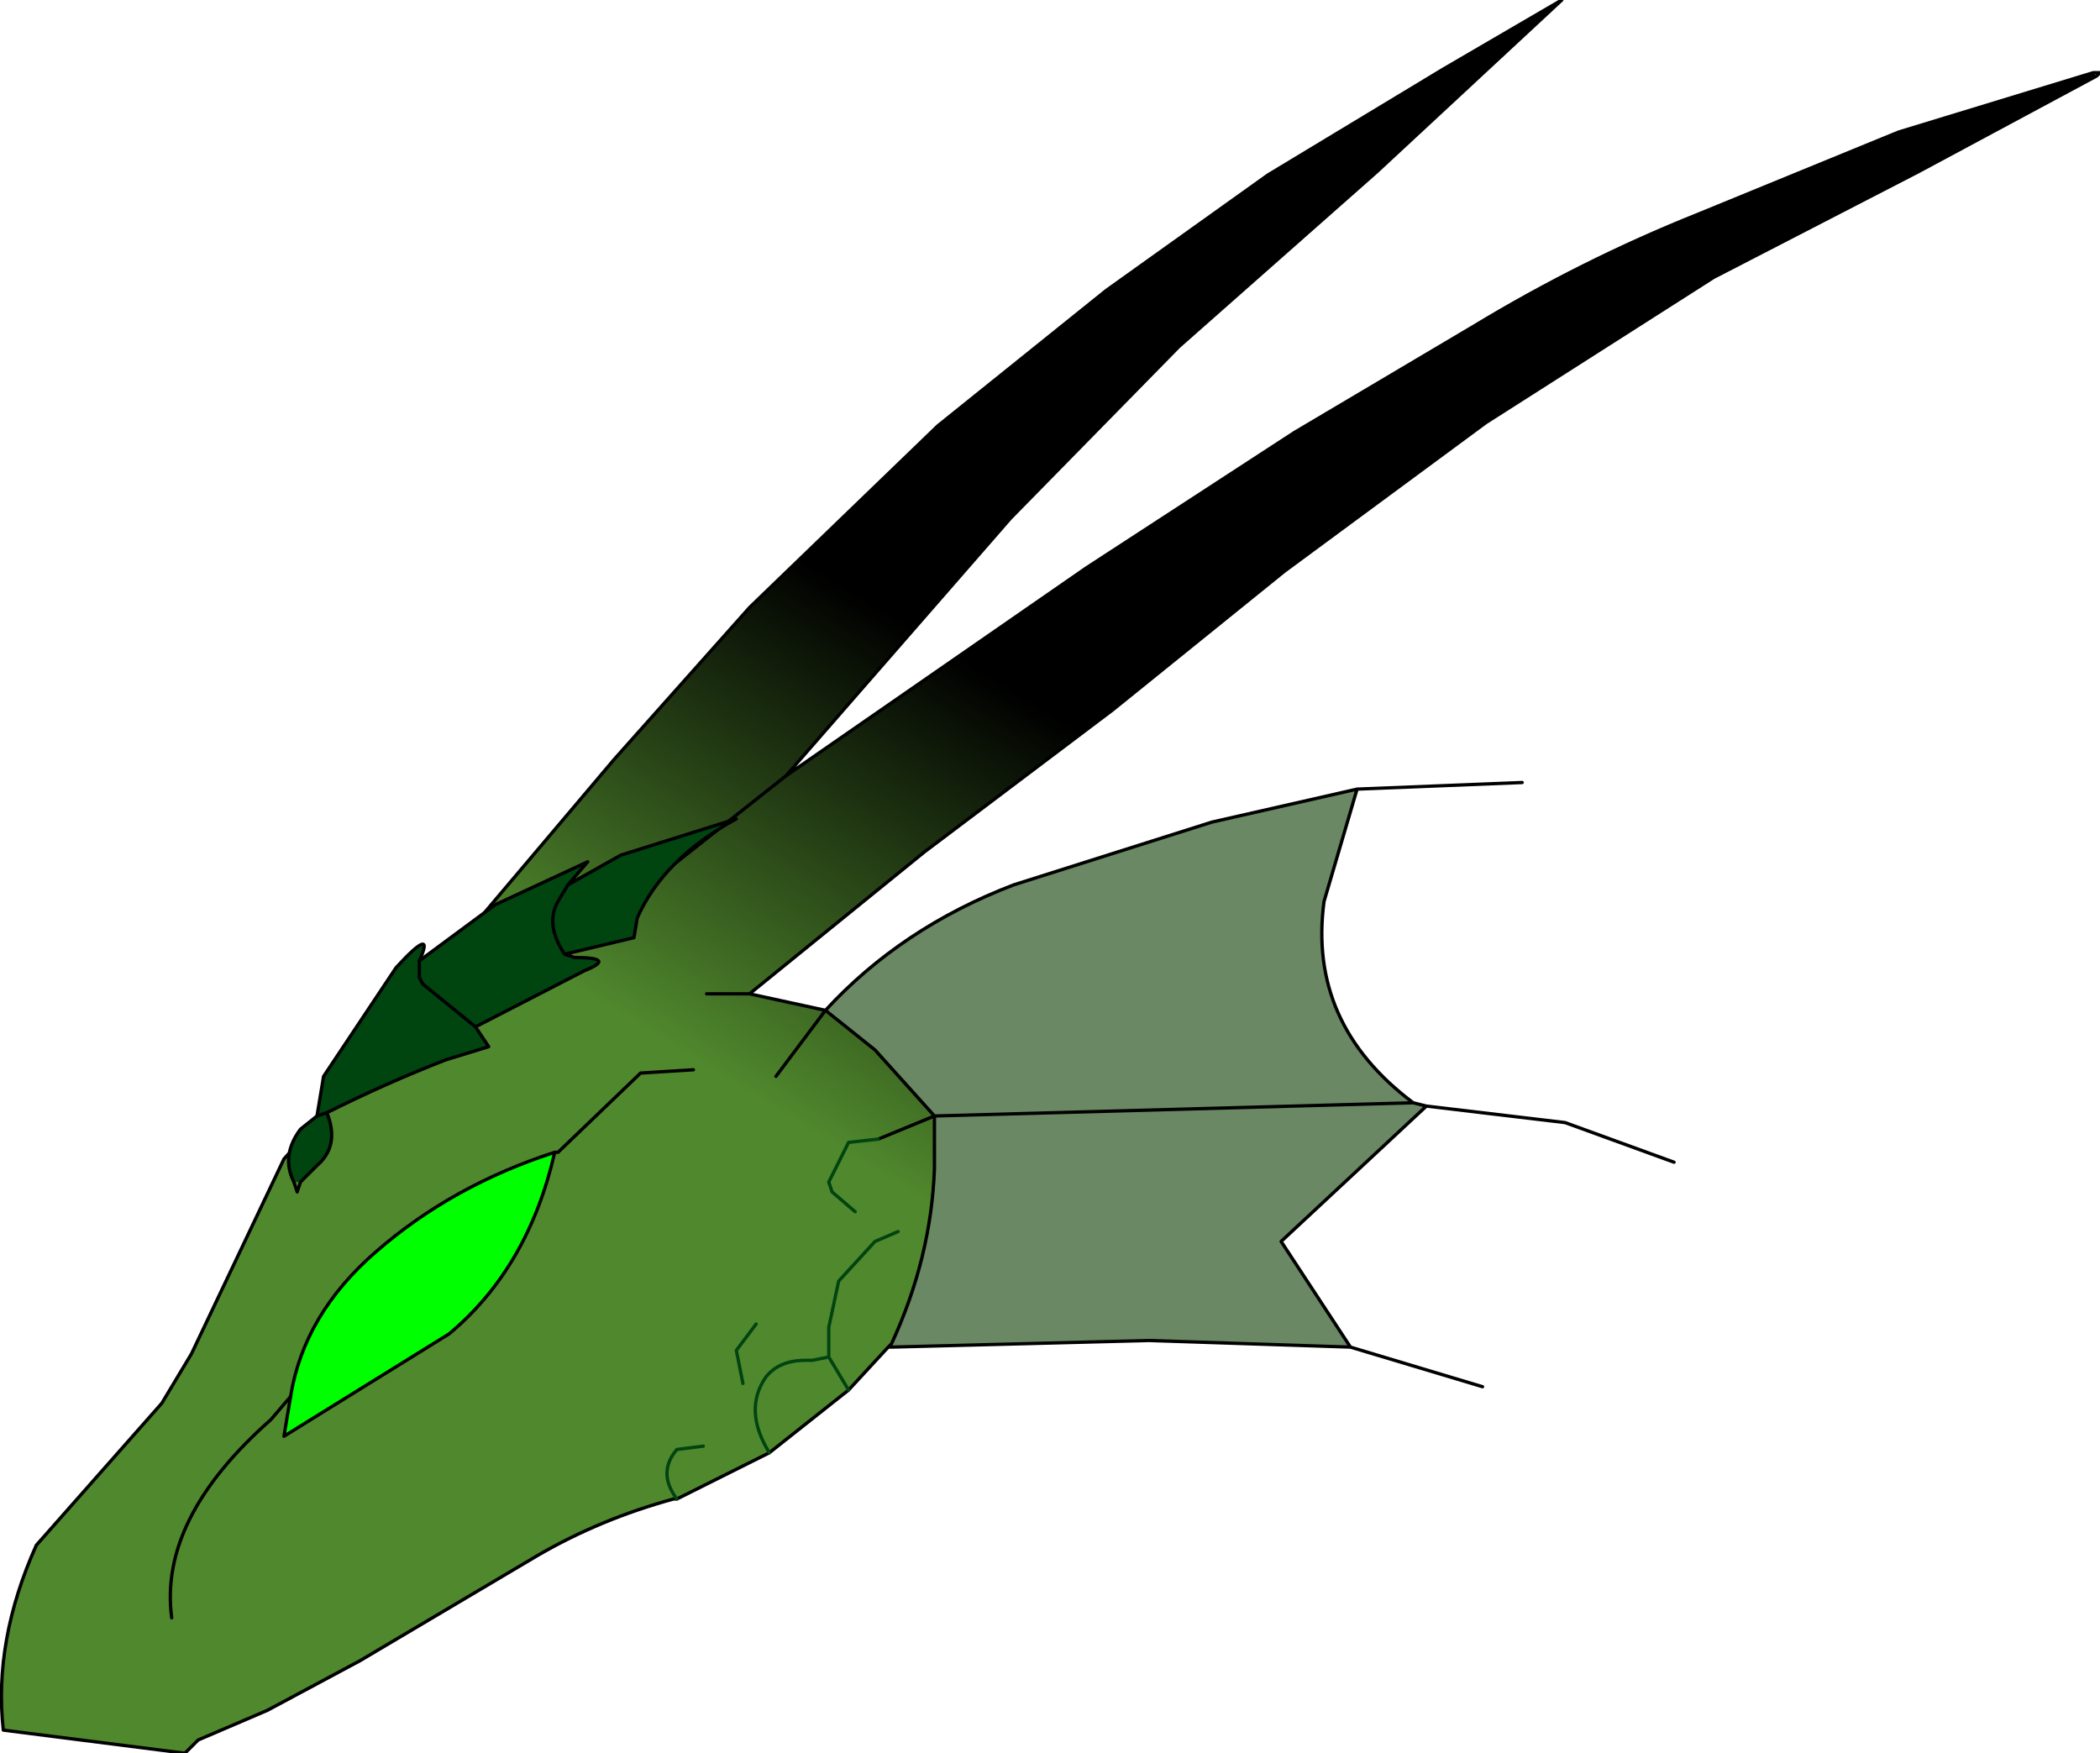<?xml version="1.0" encoding="UTF-8" standalone="no"?>
<svg xmlns:xlink="http://www.w3.org/1999/xlink" height="26.55px" width="31.8px" xmlns="http://www.w3.org/2000/svg">
  <g transform="matrix(1.0, 0.0, 0.0, 1.0, 15.9, 13.3)">
    <path d="M-2.45 7.1 L-3.05 7.75 -4.25 8.7 -5.65 9.4 -5.7 9.4 Q-6.8 9.7 -7.75 10.25 L-10.45 11.85 -11.85 12.6 -12.9 13.05 -13.1 13.25 -15.85 12.9 Q-16.0 11.55 -15.35 10.1 L-13.45 7.95 -13.0 7.2 -11.6 4.25 -10.05 2.55 -8.8 0.8 -6.6 -1.8 -4.55 -4.1 -1.7 -6.85 0.85 -8.9 3.3 -10.65 5.95 -12.25 7.75 -13.3 4.95 -10.7 1.95 -8.05 -0.6 -5.45 -4.0 -1.55 0.55 -4.7 3.7 -6.75 6.4 -8.35 Q8.05 -9.35 9.8 -10.05 L12.85 -11.3 15.8 -12.2 15.85 -12.15 13.15 -10.7 10.05 -9.1 6.6 -6.9 3.55 -4.65 0.95 -2.55 -1.9 -0.4 -4.55 1.75 -3.4 2.0 -4.15 3.0 -3.4 2.0 -2.65 2.6 -1.75 3.6 -1.75 4.4 Q-1.8 5.75 -2.4 7.05 L-2.45 7.1 M-2.95 5.05 L-3.3 4.75 -3.35 4.6 -3.05 4.0 -2.6 3.95 -3.05 4.0 -3.35 4.6 -3.3 4.75 -2.95 5.05 M-2.3 5.35 L-2.65 5.5 -3.2 6.1 -3.35 6.8 -3.35 7.25 -3.6 7.3 -3.7 7.3 Q-4.1 7.3 -4.3 7.55 -4.65 8.05 -4.25 8.7 -4.65 8.05 -4.3 7.55 -4.1 7.3 -3.7 7.3 L-3.6 7.3 -3.35 7.25 -3.35 6.8 -3.2 6.1 -2.65 5.5 -2.3 5.35 M-10.05 2.55 Q-8.55 1.15 -6.9 0.35 L-6.15 0.15 -4.0 -1.55 -6.15 0.15 -6.9 0.35 Q-8.55 1.15 -10.05 2.55 M-2.6 3.95 L-1.75 3.6 -2.6 3.95 M-5.4 2.9 L-6.2 2.95 -7.45 4.15 -6.2 2.95 -5.4 2.9 M-7.5 4.15 L-7.45 4.15 -7.5 4.15 Q-9.05 4.65 -10.2 5.65 -11.3 6.6 -11.5 7.85 L-11.6 8.45 -9.1 6.9 Q-7.9 5.9 -7.5 4.15 M-3.35 7.25 L-3.05 7.75 -3.35 7.25 M-4.45 6.75 L-4.75 7.15 -4.65 7.65 -4.75 7.15 -4.45 6.75 M-5.25 8.6 L-5.65 8.65 Q-5.95 9.0 -5.65 9.4 -5.95 9.0 -5.65 8.65 L-5.25 8.6 M-5.2 1.75 L-4.55 1.75 -5.2 1.75 M-13.3 11.2 Q-13.5 9.7 -11.8 8.2 L-11.5 7.85 -11.8 8.2 Q-13.5 9.7 -13.3 11.2" fill="url(#gradient0)" fill-rule="evenodd" stroke="none"/>
    <path d="M-3.4 2.0 Q-2.25 0.75 -0.55 0.1 L2.45 -0.85 4.65 -1.35 4.15 0.35 Q3.9 2.2 5.5 3.4 L5.7 3.45 3.5 5.5 4.55 7.1 1.5 7.0 -2.4 7.1 -2.4 7.05 Q-1.8 5.75 -1.75 4.4 L-1.75 3.6 -2.65 2.6 -3.4 2.0 M-1.75 3.6 L5.5 3.4 -1.75 3.6" fill="#386130" fill-opacity="0.753" fill-rule="evenodd" stroke="none"/>
    <path d="M15.85 -12.15 L15.8 -12.2 15.85 -12.15 M-7.45 4.15 L-7.5 4.15 -7.45 4.15" fill="#009933" fill-rule="evenodd" stroke="none"/>
    <path d="M-7.5 4.15 Q-7.9 5.9 -9.1 6.9 L-11.6 8.45 -11.5 7.85 Q-11.3 6.6 -10.2 5.65 -9.05 4.65 -7.5 4.15" fill="#00ff00" fill-rule="evenodd" stroke="none"/>
    <path d="M-2.45 7.1 L-3.05 7.75 -4.25 8.7 -5.65 9.4 -5.7 9.4 Q-6.8 9.7 -7.75 10.25 L-10.45 11.85 -11.85 12.6 -12.9 13.05 -13.1 13.25 -15.85 12.9 Q-16.0 11.55 -15.35 10.1 L-13.45 7.95 -13.0 7.2 -11.6 4.25 -10.05 2.55 -8.8 0.8 -6.6 -1.8 -4.55 -4.1 -1.7 -6.85 0.85 -8.9 3.3 -10.65 5.95 -12.25 7.75 -13.3 4.95 -10.7 1.95 -8.05 -0.6 -5.45 -4.0 -1.55 0.55 -4.7 3.7 -6.75 6.4 -8.35 Q8.05 -9.35 9.8 -10.05 L12.85 -11.3 15.8 -12.2 15.9 -12.2 15.85 -12.15 13.15 -10.7 10.05 -9.1 6.6 -6.9 3.55 -4.65 0.95 -2.55 -1.9 -0.4 -4.55 1.75 -3.4 2.0 Q-2.25 0.75 -0.55 0.1 L2.45 -0.85 4.65 -1.35 7.15 -1.45 M-2.4 7.1 L1.5 7.0 4.55 7.1 3.5 5.5 5.7 3.45 5.5 3.4 -1.75 3.6 -1.75 4.4 Q-1.8 5.75 -2.4 7.05 L-2.45 7.1 -2.4 7.1 M4.55 7.1 L6.55 7.7 M5.7 3.45 L7.8 3.7 9.45 4.3 M4.65 -1.35 L4.15 0.35 Q3.9 2.2 5.5 3.4 M-3.4 2.0 L-4.15 3.0 M-1.75 3.6 L-2.65 2.6 -3.4 2.0 M-1.75 3.6 L-2.6 3.95 M-4.0 -1.55 L-6.15 0.15 -6.9 0.35 Q-8.55 1.15 -10.05 2.55 M-7.5 4.15 Q-9.05 4.65 -10.2 5.65 -11.3 6.6 -11.5 7.85 L-11.6 8.45 -9.1 6.9 Q-7.9 5.9 -7.5 4.15 M-4.55 1.75 L-5.2 1.75" fill="none" stroke="#000000" stroke-linecap="round" stroke-linejoin="round" stroke-width="0.05"/>
    <path d="M-4.25 8.7 Q-4.65 8.05 -4.3 7.55 -4.1 7.3 -3.7 7.3 L-3.6 7.3 -3.35 7.25 -3.35 6.8 -3.2 6.1 -2.65 5.5 -2.3 5.35 M-2.6 3.95 L-3.05 4.0 -3.35 4.6 -3.3 4.75 -2.95 5.05 M-5.65 9.4 Q-5.95 9.0 -5.65 8.65 L-5.25 8.6 M-4.65 7.65 L-4.75 7.15 -4.45 6.75 M-3.05 7.75 L-3.35 7.25" fill="none" stroke="#004410" stroke-linecap="round" stroke-linejoin="round" stroke-width="0.05"/>
    <path d="M-7.45 4.15 L-6.2 2.95 -5.4 2.9 M-7.5 4.15 L-7.45 4.15 M-11.5 7.85 L-11.8 8.2 Q-13.5 9.7 -13.3 11.2" fill="none" stroke="#000000" stroke-linecap="round" stroke-linejoin="round" stroke-width="0.05"/>
    <path d="M-9.55 1.25 L-8.4 0.4 -7.0 -0.25 -7.3 0.1 -6.5 -0.35 -4.75 -0.9 Q-5.85 -0.3 -6.25 0.6 L-6.3 0.9 -7.35 1.15 -7.2 1.2 Q-6.55 1.2 -7.05 1.4 L-8.7 2.25 -8.5 2.55 -9.15 2.75 Q-10.05 3.1 -10.95 3.55 -10.75 4.05 -11.1 4.35 L-11.35 4.6 -11.45 4.6 Q-11.65 4.2 -11.35 3.8 L-11.1 3.6 -11.0 3.0 -9.9 1.35 Q-9.3 0.7 -9.55 1.25 L-9.55 1.5 -9.55 1.25 M-8.7 2.25 L-9.5 1.6 -9.55 1.5 -9.5 1.6 -8.7 2.25 M-7.3 0.1 L-7.45 0.35 Q-7.65 0.7 -7.35 1.15 -7.65 0.7 -7.45 0.35 L-7.3 0.1 M-10.95 3.55 L-11.1 3.6 -10.95 3.55" fill="#004410" fill-rule="evenodd" stroke="none"/>
    <path d="M-8.7 2.25 L-8.5 2.55 -9.15 2.75 Q-10.05 3.1 -10.95 3.55 L-11.1 3.6 -11.0 3.0 -9.9 1.35 Q-9.3 0.7 -9.55 1.25 M-9.55 1.5 L-9.5 1.6 -8.7 2.25" fill="none" stroke="#000000" stroke-linecap="round" stroke-linejoin="round" stroke-width="0.05"/>
    <path d="M-9.55 1.25 L-8.4 0.4 -7.0 -0.25 -7.3 0.1 -6.5 -0.35 -4.75 -0.9 Q-5.85 -0.3 -6.25 0.6 L-6.3 0.9 -7.35 1.15 -7.2 1.2 Q-6.55 1.2 -7.05 1.4 L-8.7 2.25 M-10.95 3.55 Q-10.75 4.05 -11.1 4.35 L-11.35 4.6 -11.4 4.75 -11.45 4.6 Q-11.65 4.2 -11.35 3.8 L-11.1 3.6 M-9.55 1.25 L-9.55 1.5 M-7.35 1.15 Q-7.65 0.7 -7.45 0.35 L-7.3 0.1" fill="none" stroke="#000000" stroke-linecap="round" stroke-linejoin="round" stroke-width="0.05"/>
  </g>
  <defs>
    <linearGradient gradientTransform="matrix(0.002, -0.004, 0.013, 0.008, -2.15, 0.45)" gradientUnits="userSpaceOnUse" id="gradient0" spreadMethod="pad" x1="-819.2" x2="819.2">
      <stop offset="0.0" stop-color="#50882d"/>
      <stop offset="1.0" stop-color="#000000"/>
    </linearGradient>
  </defs>
</svg>
